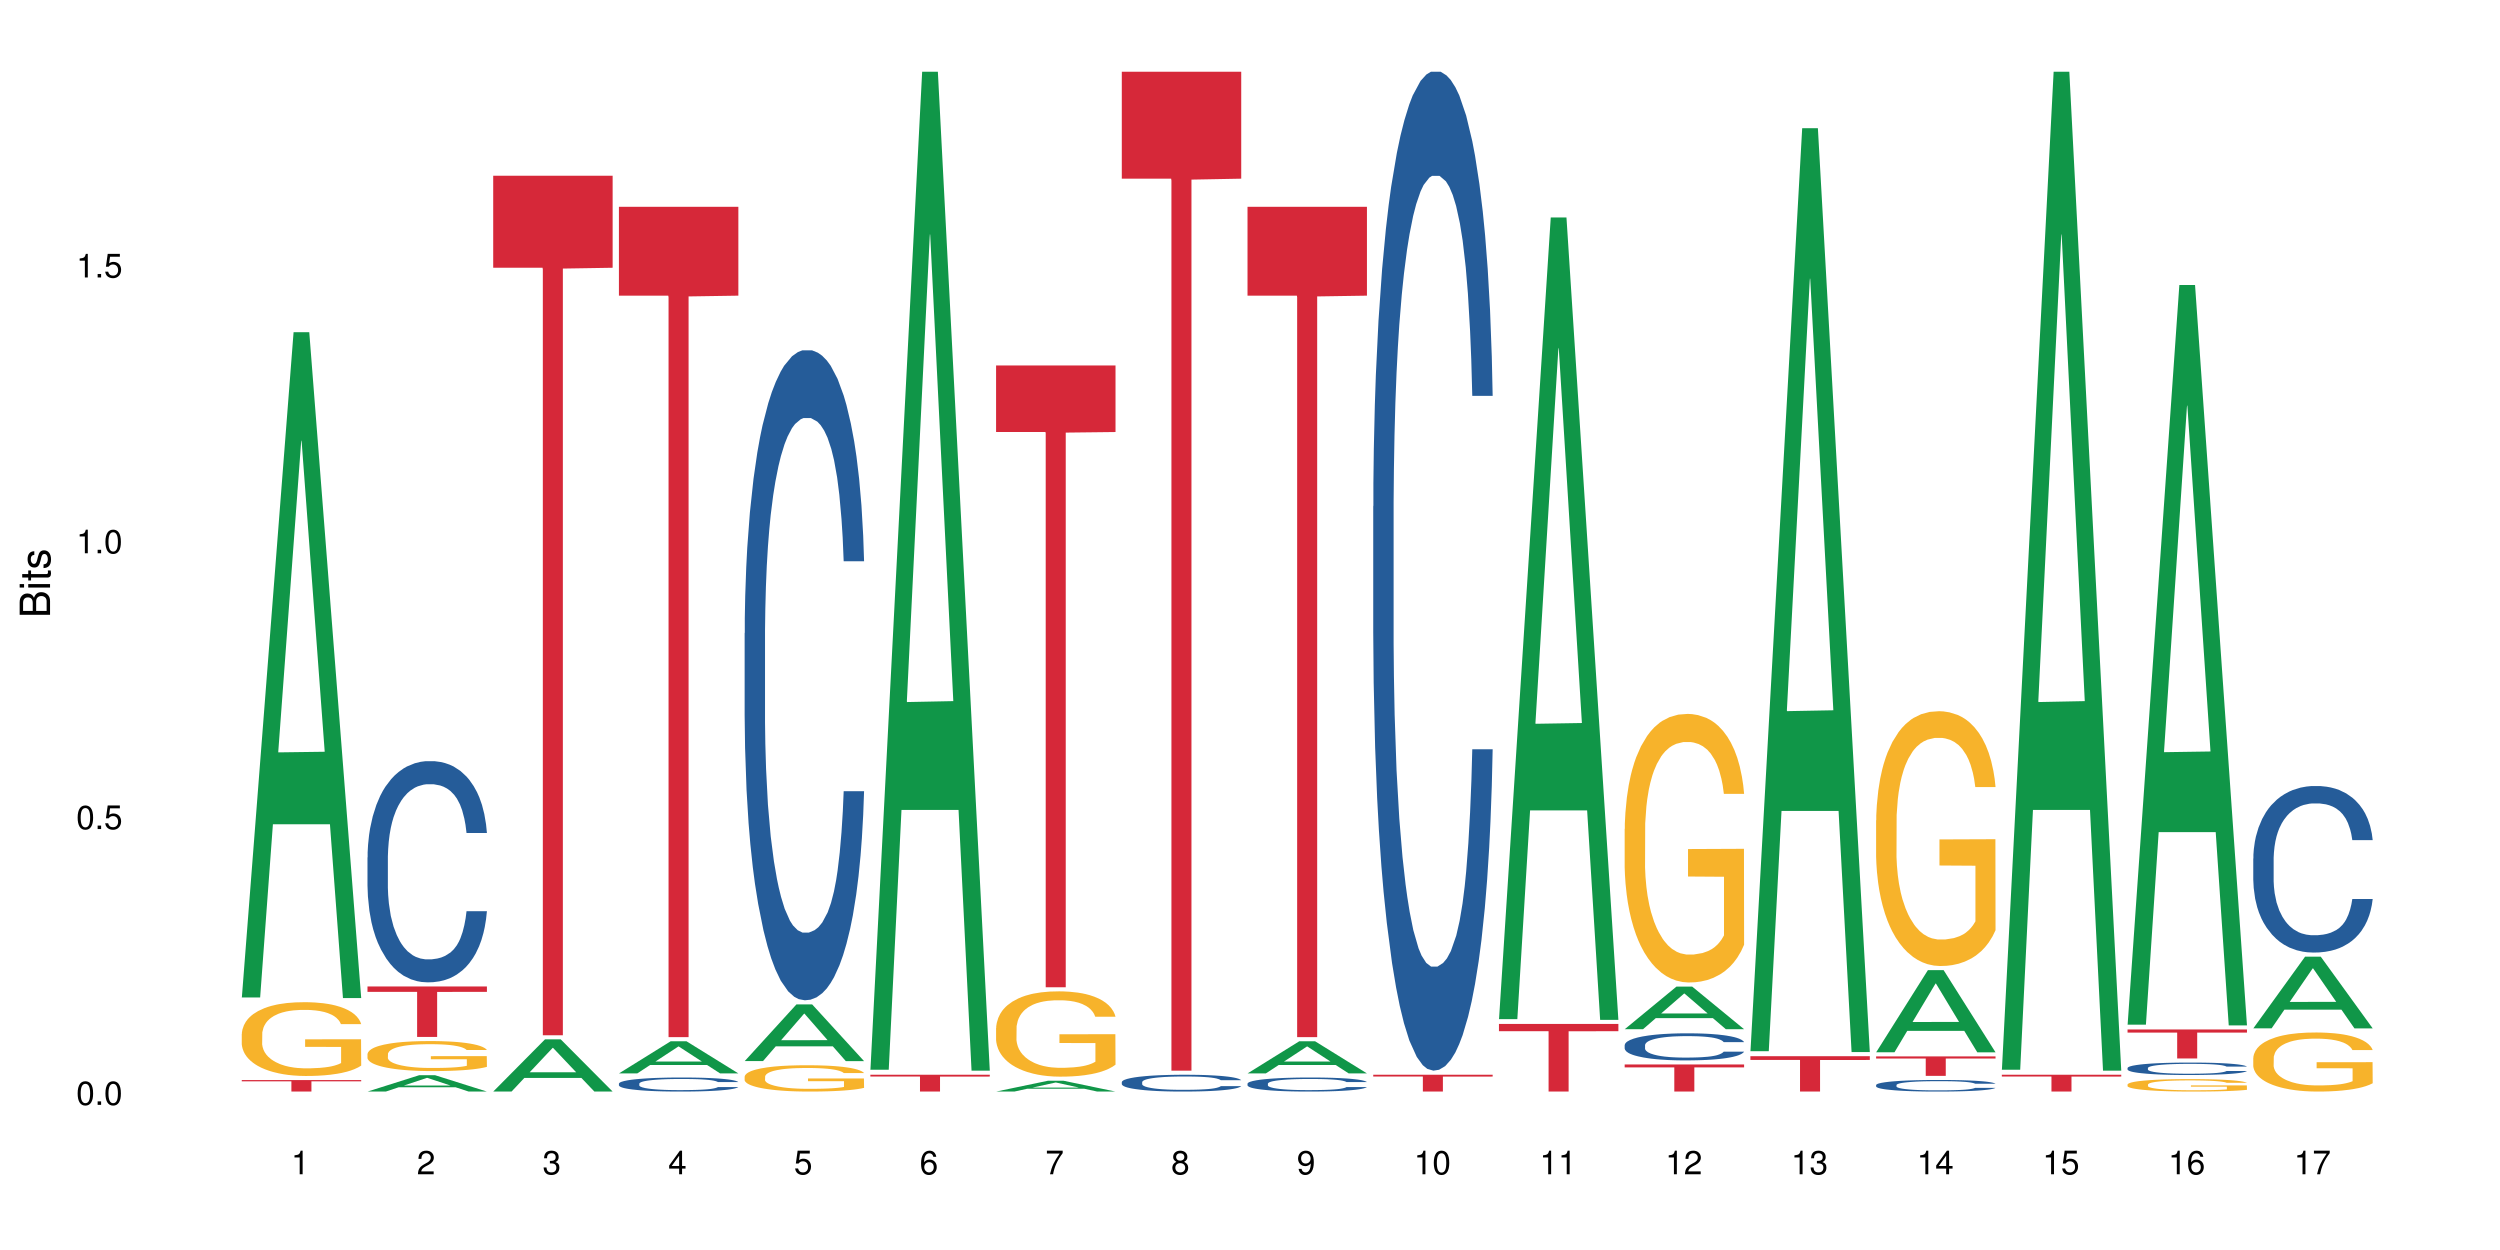 <?xml version="1.0" encoding="UTF-8"?>
<svg xmlns="http://www.w3.org/2000/svg" xmlns:xlink="http://www.w3.org/1999/xlink" width="720pt" height="360pt" viewBox="0 0 720 360" version="1.1">
<defs>
<g>
<symbol overflow="visible" id="glyph0-0">
<path style="stroke:none;" d=""/>
</symbol>
<symbol overflow="visible" id="glyph0-1">
<path style="stroke:none;" d="M 2.641 -6.797 C 2 -6.797 1.422 -6.531 1.078 -6.047 C 0.641 -5.453 0.406 -4.547 0.406 -3.297 C 0.406 -1 1.188 0.219 2.641 0.219 C 4.078 0.219 4.859 -1 4.859 -3.234 C 4.859 -4.562 4.656 -5.438 4.203 -6.047 C 3.844 -6.531 3.281 -6.797 2.641 -6.797 Z M 2.641 -6.047 C 3.547 -6.047 4 -5.125 4 -3.312 C 4 -1.375 3.562 -0.484 2.625 -0.484 C 1.734 -0.484 1.281 -1.422 1.281 -3.281 C 1.281 -5.141 1.734 -6.047 2.641 -6.047 Z M 2.641 -6.047 "/>
</symbol>
<symbol overflow="visible" id="glyph0-2">
<path style="stroke:none;" d="M 1.828 -1 L 0.828 -1 L 0.828 0 L 1.828 0 Z M 1.828 -1 "/>
</symbol>
<symbol overflow="visible" id="glyph0-3">
<path style="stroke:none;" d="M 4.562 -6.797 L 1.062 -6.797 L 0.547 -3.094 L 1.328 -3.094 C 1.719 -3.562 2.047 -3.734 2.578 -3.734 C 3.484 -3.734 4.062 -3.109 4.062 -2.094 C 4.062 -1.125 3.484 -0.531 2.578 -0.531 C 1.828 -0.531 1.375 -0.906 1.188 -1.672 L 0.328 -1.672 C 0.453 -1.109 0.547 -0.844 0.75 -0.594 C 1.125 -0.078 1.828 0.219 2.594 0.219 C 3.969 0.219 4.922 -0.781 4.922 -2.219 C 4.922 -3.562 4.031 -4.484 2.719 -4.484 C 2.25 -4.484 1.859 -4.359 1.469 -4.062 L 1.734 -5.969 L 4.562 -5.969 Z M 4.562 -6.797 "/>
</symbol>
<symbol overflow="visible" id="glyph0-4">
<path style="stroke:none;" d="M 2.484 -4.844 L 2.484 0 L 3.328 0 L 3.328 -6.797 L 2.766 -6.797 C 2.469 -5.75 2.281 -5.609 0.984 -5.453 L 0.984 -4.844 Z M 2.484 -4.844 "/>
</symbol>
<symbol overflow="visible" id="glyph0-5">
<path style="stroke:none;" d="M 4.859 -0.828 L 1.281 -0.828 C 1.359 -1.391 1.672 -1.75 2.5 -2.234 L 3.469 -2.75 C 4.406 -3.266 4.906 -3.969 4.906 -4.812 C 4.906 -5.375 4.672 -5.906 4.266 -6.266 C 3.859 -6.625 3.375 -6.797 2.719 -6.797 C 1.859 -6.797 1.219 -6.5 0.844 -5.922 C 0.609 -5.562 0.5 -5.125 0.484 -4.438 L 1.328 -4.438 C 1.359 -4.906 1.406 -5.188 1.531 -5.406 C 1.75 -5.812 2.188 -6.062 2.703 -6.062 C 3.469 -6.062 4.031 -5.516 4.031 -4.781 C 4.031 -4.25 3.719 -3.797 3.125 -3.438 L 2.234 -2.938 C 0.812 -2.141 0.406 -1.5 0.328 0 L 4.859 0 Z M 4.859 -0.828 "/>
</symbol>
<symbol overflow="visible" id="glyph0-6">
<path style="stroke:none;" d="M 2.125 -3.125 L 2.578 -3.125 C 3.516 -3.125 3.984 -2.703 3.984 -1.891 C 3.984 -1.031 3.469 -0.531 2.578 -0.531 C 1.656 -0.531 1.203 -0.984 1.156 -1.969 L 0.312 -1.969 C 0.344 -1.422 0.438 -1.078 0.609 -0.766 C 0.953 -0.109 1.625 0.219 2.547 0.219 C 3.953 0.219 4.859 -0.609 4.859 -1.906 C 4.859 -2.766 4.516 -3.25 3.703 -3.516 C 4.344 -3.766 4.656 -4.25 4.656 -4.938 C 4.656 -6.109 3.875 -6.797 2.578 -6.797 C 1.203 -6.797 0.484 -6.047 0.453 -4.609 L 1.297 -4.609 C 1.312 -5.016 1.344 -5.25 1.453 -5.453 C 1.641 -5.828 2.062 -6.062 2.594 -6.062 C 3.344 -6.062 3.797 -5.625 3.797 -4.906 C 3.797 -4.422 3.609 -4.141 3.25 -3.984 C 3.016 -3.891 2.719 -3.844 2.125 -3.844 Z M 2.125 -3.125 "/>
</symbol>
<symbol overflow="visible" id="glyph0-7">
<path style="stroke:none;" d="M 3.141 -1.625 L 3.141 0 L 3.984 0 L 3.984 -1.625 L 4.984 -1.625 L 4.984 -2.391 L 3.984 -2.391 L 3.984 -6.797 L 3.359 -6.797 L 0.266 -2.516 L 0.266 -1.625 Z M 3.141 -2.391 L 1 -2.391 L 3.141 -5.359 Z M 3.141 -2.391 "/>
</symbol>
<symbol overflow="visible" id="glyph0-8">
<path style="stroke:none;" d="M 4.781 -5.031 C 4.609 -6.141 3.891 -6.797 2.844 -6.797 C 2.094 -6.797 1.422 -6.438 1.031 -5.828 C 0.609 -5.172 0.406 -4.344 0.406 -3.094 C 0.406 -1.953 0.578 -1.234 0.984 -0.625 C 1.359 -0.078 1.953 0.219 2.703 0.219 C 3.984 0.219 4.922 -0.734 4.922 -2.078 C 4.922 -3.344 4.062 -4.234 2.844 -4.234 C 2.172 -4.234 1.641 -3.969 1.281 -3.469 C 1.281 -5.125 1.828 -6.047 2.797 -6.047 C 3.391 -6.047 3.797 -5.672 3.938 -5.031 Z M 2.734 -3.484 C 3.547 -3.484 4.062 -2.922 4.062 -2 C 4.062 -1.156 3.484 -0.531 2.703 -0.531 C 1.922 -0.531 1.328 -1.188 1.328 -2.047 C 1.328 -2.891 1.906 -3.484 2.734 -3.484 Z M 2.734 -3.484 "/>
</symbol>
<symbol overflow="visible" id="glyph0-9">
<path style="stroke:none;" d="M 4.984 -6.797 L 0.438 -6.797 L 0.438 -5.969 L 4.109 -5.969 C 2.5 -3.656 1.828 -2.234 1.328 0 L 2.219 0 C 2.594 -2.172 3.453 -4.047 4.984 -6.094 Z M 4.984 -6.797 "/>
</symbol>
<symbol overflow="visible" id="glyph0-10">
<path style="stroke:none;" d="M 3.75 -3.578 C 4.453 -4 4.688 -4.344 4.688 -4.984 C 4.688 -6.047 3.844 -6.797 2.641 -6.797 C 1.438 -6.797 0.594 -6.047 0.594 -4.984 C 0.594 -4.359 0.828 -4.016 1.516 -3.578 C 0.734 -3.203 0.359 -2.641 0.359 -1.891 C 0.359 -0.641 1.297 0.219 2.641 0.219 C 3.984 0.219 4.922 -0.641 4.922 -1.875 C 4.922 -2.641 4.531 -3.203 3.75 -3.578 Z M 2.641 -6.047 C 3.359 -6.047 3.812 -5.625 3.812 -4.969 C 3.812 -4.344 3.344 -3.922 2.641 -3.922 C 1.922 -3.922 1.453 -4.344 1.453 -4.984 C 1.453 -5.625 1.922 -6.047 2.641 -6.047 Z M 2.641 -3.203 C 3.484 -3.203 4.062 -2.672 4.062 -1.875 C 4.062 -1.062 3.484 -0.531 2.625 -0.531 C 1.797 -0.531 1.219 -1.078 1.219 -1.875 C 1.219 -2.672 1.797 -3.203 2.641 -3.203 Z M 2.641 -3.203 "/>
</symbol>
<symbol overflow="visible" id="glyph0-11">
<path style="stroke:none;" d="M 0.516 -1.547 C 0.672 -0.438 1.406 0.219 2.438 0.219 C 3.188 0.219 3.859 -0.141 4.266 -0.75 C 4.688 -1.406 4.891 -2.25 4.891 -3.484 C 4.891 -4.625 4.703 -5.359 4.312 -5.953 C 3.938 -6.5 3.344 -6.797 2.594 -6.797 C 1.297 -6.797 0.359 -5.844 0.359 -4.516 C 0.359 -3.25 1.234 -2.344 2.453 -2.344 C 3.094 -2.344 3.562 -2.578 4.016 -3.109 C 4 -1.453 3.469 -0.531 2.5 -0.531 C 1.906 -0.531 1.484 -0.906 1.359 -1.547 Z M 2.578 -6.062 C 3.375 -6.062 3.969 -5.406 3.969 -4.531 C 3.969 -3.688 3.375 -3.094 2.547 -3.094 C 1.734 -3.094 1.234 -3.672 1.234 -4.578 C 1.234 -5.438 1.797 -6.062 2.578 -6.062 Z M 2.578 -6.062 "/>
</symbol>
<symbol overflow="visible" id="glyph1-0">
<path style="stroke:none;" d=""/>
</symbol>
<symbol overflow="visible" id="glyph1-1">
<path style="stroke:none;" d="M 0 -0.953 L 0 -4.891 C 0 -5.719 -0.234 -6.344 -0.734 -6.797 C -1.188 -7.234 -1.812 -7.469 -2.5 -7.469 C -3.547 -7.469 -4.188 -7 -4.625 -5.875 C -4.984 -6.672 -5.641 -7.094 -6.531 -7.094 C -7.156 -7.094 -7.734 -6.859 -8.141 -6.391 C -8.562 -5.938 -8.75 -5.344 -8.75 -4.5 L -8.75 -0.953 Z M -4.984 -2.062 L -7.766 -2.062 L -7.766 -4.219 C -7.766 -4.844 -7.688 -5.203 -7.453 -5.5 C -7.219 -5.812 -6.859 -5.969 -6.375 -5.969 C -5.906 -5.969 -5.531 -5.812 -5.297 -5.5 C -5.062 -5.203 -4.984 -4.844 -4.984 -4.219 Z M -0.984 -2.062 L -4 -2.062 L -4 -4.781 C -4 -5.328 -3.859 -5.688 -3.578 -5.953 C -3.297 -6.219 -2.922 -6.359 -2.484 -6.359 C -2.062 -6.359 -1.688 -6.219 -1.406 -5.953 C -1.109 -5.688 -0.984 -5.328 -0.984 -4.781 Z M -0.984 -2.062 "/>
</symbol>
<symbol overflow="visible" id="glyph1-2">
<path style="stroke:none;" d="M -6.281 -1.797 L -6.281 -0.797 L 0 -0.797 L 0 -1.797 Z M -8.75 -1.797 L -8.75 -0.797 L -7.484 -0.797 L -7.484 -1.797 Z M -8.75 -1.797 "/>
</symbol>
<symbol overflow="visible" id="glyph1-3">
<path style="stroke:none;" d="M -6.281 -3.047 L -6.281 -2.016 L -8.016 -2.016 L -8.016 -1.016 L -6.281 -1.016 L -6.281 -0.172 L -5.469 -0.172 L -5.469 -1.016 L -0.719 -1.016 C -0.078 -1.016 0.281 -1.453 0.281 -2.234 C 0.281 -2.469 0.25 -2.719 0.188 -3.047 L -0.641 -3.047 C -0.609 -2.922 -0.594 -2.766 -0.594 -2.562 C -0.594 -2.141 -0.719 -2.016 -1.156 -2.016 L -5.469 -2.016 L -5.469 -3.047 Z M -6.281 -3.047 "/>
</symbol>
<symbol overflow="visible" id="glyph1-4">
<path style="stroke:none;" d="M -4.531 -5.25 C -5.766 -5.25 -6.469 -4.422 -6.469 -2.969 C -6.469 -1.516 -5.719 -0.562 -4.547 -0.562 C -3.562 -0.562 -3.094 -1.062 -2.734 -2.562 L -2.516 -3.484 C -2.344 -4.188 -2.094 -4.469 -1.625 -4.469 C -1.047 -4.469 -0.641 -3.875 -0.641 -3 C -0.641 -2.453 -0.797 -2 -1.062 -1.75 C -1.25 -1.594 -1.422 -1.531 -1.875 -1.469 L -1.875 -0.406 C -0.422 -0.453 0.281 -1.266 0.281 -2.922 C 0.281 -4.5 -0.5 -5.516 -1.719 -5.516 C -2.656 -5.516 -3.172 -4.984 -3.469 -3.734 L -3.703 -2.766 C -3.891 -1.953 -4.156 -1.609 -4.594 -1.609 C -5.172 -1.609 -5.547 -2.125 -5.547 -2.938 C -5.547 -3.75 -5.203 -4.172 -4.531 -4.203 Z M -4.531 -5.25 "/>
</symbol>
</g>
</defs>
<g id="surface33872">
<rect x="0" y="0" width="720" height="360" style="fill:rgb(100%,100%,100%);fill-opacity:1;stroke:none;"/>
<path style=" stroke:none;fill-rule:nonzero;fill:rgb(6.275%,58.824%,28.235%);fill-opacity:1;" d="M 69.629 287.27 L 69.668 287.086 L 84.551 95.68 L 89.07 95.68 L 104.027 287.449 L 98.77 287.449 L 95.023 237.391 L 78.598 237.391 L 74.922 287.27 L 69.629 287.27 L 80.176 216.684 L 93.516 216.504 L 86.863 127.012 L 86.789 126.832 L 86.719 127.371 L 80.141 216.504 L 80.176 216.684 Z M 69.629 287.27 "/>
<path style=" stroke:none;fill-rule:nonzero;fill:rgb(96.863%,70.196%,16.863%);fill-opacity:1;" d="M 69.629 297.73 L 69.672 297.711 L 69.672 297.324 L 69.84 296.449 L 70.258 295.246 L 70.805 294.258 L 71.391 293.48 L 71.77 293.074 L 72.398 292.492 L 72.941 292.062 L 74.328 291.191 L 76.09 290.375 L 77.055 290.023 L 78.145 289.695 L 79.695 289.328 L 80.41 289.191 L 82.59 288.879 L 85.066 288.688 L 87.793 288.629 L 89.051 288.648 L 90.77 288.723 L 93.121 288.938 L 94.461 289.133 L 95.512 289.328 L 96.602 289.578 L 97.945 289.969 L 99.203 290.434 L 100.207 290.898 L 101.215 291.48 L 102.055 292.102 L 102.766 292.781 L 103.398 293.598 L 103.773 294.277 L 104.027 294.957 L 98.195 294.957 L 97.859 294.277 L 97.48 293.754 L 96.852 293.113 L 96.223 292.645 L 95.594 292.277 L 94.422 291.773 L 93.414 291.461 L 92.156 291.191 L 90.938 291.016 L 89.555 290.898 L 88.715 290.859 L 86.492 290.859 L 84.48 290.996 L 83.305 291.152 L 82.465 291.305 L 81.289 291.598 L 80.578 291.832 L 80.156 291.984 L 78.898 292.586 L 78.062 293.133 L 77.598 293.5 L 77.012 294.082 L 76.594 294.605 L 76.133 295.383 L 75.879 295.965 L 75.543 297.285 L 75.5 300.781 L 75.629 301.516 L 75.879 302.312 L 76.215 303.012 L 76.719 303.75 L 77.223 304.312 L 78.102 305.07 L 78.859 305.574 L 79.445 305.902 L 80.578 306.43 L 81.039 306.602 L 82.129 306.953 L 83.262 307.223 L 84.645 307.457 L 85.695 307.574 L 87.371 307.672 L 89.512 307.672 L 92.027 307.555 L 93.625 307.398 L 94.715 307.242 L 95.426 307.109 L 96.309 306.895 L 96.938 306.699 L 97.523 306.488 L 98.238 306.156 L 98.238 301.516 L 87.875 301.496 L 87.875 299.324 L 103.984 299.305 L 104.027 306.895 L 103.145 307.418 L 102.055 307.922 L 101.004 308.312 L 99.914 308.641 L 98.363 309.012 L 97.105 309.242 L 95.176 309.516 L 93.414 309.688 L 91.566 309.805 L 89.934 309.863 L 88.004 309.883 L 86.281 309.844 L 84.438 309.727 L 82.969 309.574 L 81.625 309.379 L 80.285 309.125 L 78.605 308.719 L 77.516 308.391 L 76.383 307.98 L 75.25 307.496 L 74.242 306.973 L 73.574 306.562 L 72.902 306.098 L 72.188 305.516 L 71.516 304.855 L 71.012 304.254 L 70.551 303.574 L 70.215 302.934 L 69.883 302.059 L 69.715 301.363 L 69.629 300.762 Z M 69.629 297.73 "/>
<path style=" stroke:none;fill-rule:nonzero;fill:rgb(83.922%,15.686%,22.353%);fill-opacity:1;" d="M 69.629 311.062 L 104.027 311.062 L 104.027 311.418 L 89.691 311.422 L 89.691 314.371 L 83.922 314.371 L 83.922 311.422 L 83.84 311.418 L 69.629 311.418 Z M 69.629 311.062 "/>
<path style=" stroke:none;fill-rule:nonzero;fill:rgb(6.275%,58.824%,28.235%);fill-opacity:1;" d="M 105.836 314.367 L 105.871 314.363 L 120.758 309.652 L 125.277 309.652 L 140.234 314.371 L 134.977 314.371 L 131.23 313.141 L 114.805 313.141 L 111.129 314.367 L 105.836 314.367 L 116.383 312.629 L 129.723 312.625 L 123.07 310.426 L 122.996 310.418 L 122.926 310.434 L 116.348 312.625 L 116.383 312.629 Z M 105.836 314.367 "/>
<path style=" stroke:none;fill-rule:nonzero;fill:rgb(14.51%,36.078%,60%);fill-opacity:1;" d="M 105.836 246.945 L 105.879 246.887 L 105.879 245.488 L 106.004 243.277 L 106.297 240.48 L 106.59 238.562 L 107.348 235.125 L 108.395 231.809 L 109.484 229.246 L 110.281 227.734 L 110.996 226.57 L 112.633 224.414 L 113.68 223.309 L 114.812 222.32 L 116.195 221.328 L 117.203 220.746 L 119.469 219.816 L 121.148 219.406 L 122.449 219.234 L 125.258 219.234 L 126.938 219.465 L 128.152 219.758 L 129.496 220.223 L 130.629 220.746 L 132.598 222.027 L 134.359 223.656 L 135.156 224.59 L 136.414 226.395 L 137.379 228.141 L 138.051 229.652 L 138.809 231.809 L 139.477 234.426 L 139.98 237.395 L 140.234 239.898 L 134.359 239.898 L 134.066 237.57 L 133.73 235.766 L 133.102 233.379 L 132.473 231.691 L 131.59 230.004 L 130.793 228.898 L 129.703 227.789 L 128.738 227.094 L 127.734 226.57 L 126.77 226.219 L 124.922 225.871 L 122.781 225.871 L 121.984 225.984 L 120.352 226.453 L 119.469 226.859 L 118.211 227.676 L 117.328 228.43 L 116.281 229.594 L 115.566 230.586 L 114.688 232.098 L 114.059 233.438 L 113.344 235.359 L 112.926 236.812 L 112.547 238.445 L 112.211 240.367 L 111.961 242.402 L 111.793 244.559 L 111.707 246.652 L 111.707 255.676 L 111.793 257.773 L 112.004 260.215 L 112.547 263.77 L 113.344 266.852 L 114.27 269.297 L 115.148 271.043 L 115.652 271.859 L 116.324 272.789 L 117.371 273.957 L 118.883 275.121 L 119.762 275.586 L 121.105 276.051 L 122.488 276.285 L 124.336 276.285 L 125.973 276.051 L 127.062 275.762 L 128.195 275.293 L 129.746 274.305 L 130.711 273.371 L 131.551 272.266 L 132.18 271.16 L 132.598 270.23 L 133.227 268.426 L 133.73 266.445 L 134.109 264.406 L 134.359 262.43 L 140.234 262.43 L 139.98 264.758 L 139.605 267.027 L 139.227 268.715 L 138.641 270.754 L 137.969 272.559 L 137.004 274.594 L 136.207 275.934 L 135.156 277.391 L 134.191 278.496 L 133.145 279.484 L 131.59 280.648 L 130.586 281.23 L 129.496 281.758 L 128.195 282.223 L 126.559 282.629 L 124.797 282.863 L 123.16 282.922 L 121.398 282.805 L 120.098 282.57 L 118.379 282.047 L 116.238 281 L 114.688 279.895 L 113.469 278.785 L 112.422 277.621 L 111.246 276.051 L 109.738 273.488 L 108.816 271.512 L 108.184 269.879 L 107.473 267.609 L 106.969 265.574 L 106.383 262.312 L 105.961 258.18 L 105.836 254.977 Z M 105.836 246.945 "/>
<path style=" stroke:none;fill-rule:nonzero;fill:rgb(96.863%,70.196%,16.863%);fill-opacity:1;" d="M 105.836 303.531 L 105.879 303.52 L 105.879 303.363 L 106.047 303.008 L 106.465 302.52 L 107.012 302.117 L 107.598 301.801 L 107.977 301.633 L 108.605 301.398 L 109.148 301.223 L 110.535 300.867 L 112.297 300.535 L 113.262 300.395 L 114.352 300.258 L 115.902 300.109 L 116.617 300.055 L 118.797 299.926 L 121.273 299.848 L 124 299.824 L 125.258 299.832 L 126.977 299.863 L 129.328 299.953 L 130.668 300.031 L 131.719 300.109 L 132.809 300.211 L 134.152 300.371 L 135.41 300.559 L 136.414 300.75 L 137.422 300.984 L 138.262 301.238 L 138.973 301.516 L 139.605 301.848 L 139.98 302.125 L 140.234 302.398 L 134.402 302.398 L 134.066 302.125 L 133.688 301.91 L 133.059 301.648 L 132.43 301.461 L 131.801 301.309 L 130.629 301.105 L 129.621 300.977 L 128.363 300.867 L 127.145 300.797 L 125.762 300.75 L 124.922 300.734 L 122.699 300.734 L 120.688 300.789 L 119.512 300.852 L 118.672 300.914 L 117.496 301.035 L 116.785 301.129 L 116.363 301.191 L 115.105 301.438 L 114.27 301.656 L 113.805 301.809 L 113.219 302.043 L 112.801 302.258 L 112.34 302.574 L 112.086 302.812 L 111.75 303.348 L 111.707 304.77 L 111.836 305.07 L 112.086 305.395 L 112.422 305.676 L 112.926 305.977 L 113.43 306.207 L 114.309 306.516 L 115.066 306.719 L 115.652 306.855 L 116.785 307.066 L 117.246 307.141 L 118.336 307.281 L 119.469 307.391 L 120.852 307.488 L 121.902 307.535 L 123.578 307.574 L 125.719 307.574 L 128.234 307.527 L 129.828 307.461 L 130.922 307.398 L 131.633 307.344 L 132.516 307.258 L 133.145 307.18 L 133.73 307.09 L 134.445 306.957 L 134.445 305.07 L 124.082 305.062 L 124.082 304.176 L 140.191 304.168 L 140.234 307.258 L 139.352 307.469 L 138.262 307.676 L 137.211 307.832 L 136.121 307.969 L 134.57 308.117 L 133.312 308.215 L 131.383 308.324 L 129.621 308.395 L 127.773 308.441 L 126.137 308.465 L 124.211 308.473 L 122.488 308.457 L 120.645 308.41 L 119.176 308.348 L 117.832 308.27 L 116.492 308.164 L 114.812 308 L 113.723 307.867 L 112.59 307.699 L 111.457 307.504 L 110.449 307.289 L 109.781 307.125 L 109.109 306.934 L 108.395 306.695 L 107.723 306.43 L 107.219 306.184 L 106.758 305.906 L 106.422 305.645 L 106.09 305.289 L 105.922 305.008 L 105.836 304.762 Z M 105.836 303.531 "/>
<path style=" stroke:none;fill-rule:nonzero;fill:rgb(83.922%,15.686%,22.353%);fill-opacity:1;" d="M 105.836 284.102 L 140.234 284.102 L 140.234 285.656 L 125.898 285.672 L 125.898 298.645 L 120.129 298.645 L 120.129 285.684 L 120.047 285.656 L 105.836 285.656 Z M 105.836 284.102 "/>
<path style=" stroke:none;fill-rule:nonzero;fill:rgb(6.275%,58.824%,28.235%);fill-opacity:1;" d="M 142.043 314.355 L 142.078 314.344 L 156.965 299.328 L 161.484 299.328 L 176.441 314.371 L 171.184 314.371 L 167.438 310.445 L 151.012 310.445 L 147.336 314.355 L 142.043 314.355 L 152.59 308.82 L 165.93 308.805 L 159.277 301.789 L 159.203 301.773 L 159.133 301.816 L 152.555 308.805 L 152.59 308.82 Z M 142.043 314.355 "/>
<path style=" stroke:none;fill-rule:nonzero;fill:rgb(83.922%,15.686%,22.353%);fill-opacity:1;" d="M 142.043 50.617 L 176.441 50.617 L 176.441 77.113 L 162.105 77.348 L 162.105 298.148 L 156.336 298.148 L 156.336 77.578 L 156.254 77.113 L 142.043 77.113 Z M 142.043 50.617 "/>
<path style=" stroke:none;fill-rule:nonzero;fill:rgb(6.275%,58.824%,28.235%);fill-opacity:1;" d="M 178.25 309.137 L 178.285 309.129 L 193.172 299.875 L 197.691 299.875 L 212.648 309.145 L 207.391 309.145 L 203.645 306.727 L 187.219 306.727 L 183.543 309.137 L 178.25 309.137 L 188.797 305.727 L 202.137 305.719 L 195.484 301.391 L 195.41 301.383 L 195.34 301.41 L 188.762 305.719 L 188.797 305.727 Z M 178.25 309.137 "/>
<path style=" stroke:none;fill-rule:nonzero;fill:rgb(14.51%,36.078%,60%);fill-opacity:1;" d="M 178.25 312.086 L 178.293 312.082 L 178.293 311.992 L 178.418 311.852 L 178.711 311.676 L 179.004 311.555 L 179.762 311.336 L 180.809 311.125 L 181.898 310.961 L 182.695 310.867 L 183.41 310.793 L 185.047 310.656 L 186.094 310.586 L 187.227 310.523 L 188.609 310.457 L 189.617 310.422 L 191.883 310.363 L 193.562 310.336 L 194.859 310.324 L 197.672 310.324 L 199.348 310.34 L 200.566 310.359 L 201.91 310.387 L 203.039 310.422 L 205.012 310.504 L 206.773 310.605 L 207.57 310.664 L 208.828 310.781 L 209.793 310.891 L 210.465 310.988 L 211.219 311.125 L 211.891 311.289 L 212.395 311.48 L 212.648 311.637 L 206.773 311.637 L 206.48 311.492 L 206.145 311.375 L 205.516 311.223 L 204.887 311.117 L 204.004 311.008 L 203.207 310.941 L 202.117 310.871 L 201.152 310.824 L 200.148 310.793 L 199.184 310.77 L 197.336 310.746 L 195.195 310.746 L 194.398 310.754 L 192.766 310.785 L 191.883 310.809 L 190.625 310.863 L 189.742 310.91 L 188.695 310.984 L 187.98 311.047 L 187.102 311.145 L 186.473 311.227 L 185.758 311.352 L 185.34 311.441 L 184.961 311.547 L 184.625 311.668 L 184.375 311.797 L 184.207 311.934 L 184.121 312.066 L 184.121 312.641 L 184.207 312.773 L 184.418 312.93 L 184.961 313.152 L 185.758 313.352 L 186.68 313.504 L 187.562 313.617 L 188.066 313.668 L 188.738 313.727 L 189.785 313.801 L 191.297 313.875 L 192.176 313.906 L 193.52 313.934 L 194.902 313.949 L 196.75 313.949 L 198.387 313.934 L 199.477 313.914 L 200.609 313.887 L 202.16 313.824 L 203.125 313.766 L 203.965 313.695 L 204.594 313.625 L 205.012 313.566 L 205.641 313.449 L 206.145 313.324 L 206.523 313.195 L 206.773 313.07 L 212.648 313.07 L 212.395 313.219 L 212.016 313.359 L 211.641 313.469 L 211.055 313.598 L 210.383 313.711 L 209.418 313.844 L 208.621 313.926 L 207.57 314.02 L 206.605 314.09 L 205.559 314.152 L 204.004 314.227 L 203 314.262 L 201.91 314.297 L 200.609 314.328 L 198.973 314.352 L 197.211 314.367 L 195.574 314.371 L 193.812 314.363 L 192.512 314.348 L 190.793 314.316 L 188.652 314.25 L 187.102 314.18 L 185.883 314.109 L 184.836 314.035 L 183.66 313.934 L 182.152 313.773 L 181.227 313.645 L 180.598 313.543 L 179.887 313.398 L 179.383 313.27 L 178.797 313.062 L 178.375 312.801 L 178.25 312.598 Z M 178.25 312.086 "/>
<path style=" stroke:none;fill-rule:nonzero;fill:rgb(83.922%,15.686%,22.353%);fill-opacity:1;" d="M 178.25 59.551 L 212.648 59.551 L 212.648 85.148 L 198.312 85.371 L 198.312 298.695 L 192.543 298.695 L 192.543 85.598 L 192.461 85.148 L 178.25 85.148 Z M 178.25 59.551 "/>
<path style=" stroke:none;fill-rule:nonzero;fill:rgb(6.275%,58.824%,28.235%);fill-opacity:1;" d="M 214.457 305.594 L 214.492 305.578 L 229.379 289.266 L 233.898 289.266 L 248.855 305.609 L 243.598 305.609 L 239.852 301.344 L 223.422 301.344 L 219.75 305.594 L 214.457 305.594 L 225.004 299.578 L 238.344 299.562 L 231.691 291.938 L 231.617 291.922 L 231.547 291.969 L 224.969 299.562 L 225.004 299.578 Z M 214.457 305.594 "/>
<path style=" stroke:none;fill-rule:nonzero;fill:rgb(14.51%,36.078%,60%);fill-opacity:1;" d="M 214.457 182.344 L 214.5 182.172 L 214.5 178.066 L 214.625 171.566 L 214.918 163.352 L 215.211 157.707 L 215.969 147.609 L 217.016 137.859 L 218.105 130.328 L 218.902 125.879 L 219.617 122.457 L 221.254 116.129 L 222.301 112.875 L 223.434 109.969 L 224.816 107.059 L 225.824 105.348 L 228.09 102.609 L 229.77 101.414 L 231.066 100.898 L 233.879 100.898 L 235.555 101.582 L 236.773 102.441 L 238.117 103.809 L 239.246 105.348 L 241.219 109.113 L 242.98 113.902 L 243.777 116.641 L 245.035 121.945 L 246 127.078 L 246.672 131.527 L 247.426 137.859 L 248.098 145.559 L 248.602 154.285 L 248.855 161.641 L 242.98 161.641 L 242.688 154.797 L 242.352 149.492 L 241.723 142.477 L 241.094 137.516 L 240.211 132.555 L 239.414 129.301 L 238.324 126.051 L 237.359 124 L 236.352 122.457 L 235.391 121.434 L 233.543 120.406 L 231.402 120.406 L 230.605 120.746 L 228.973 122.117 L 228.09 123.312 L 226.832 125.711 L 225.949 127.934 L 224.902 131.355 L 224.188 134.266 L 223.309 138.715 L 222.68 142.648 L 221.965 148.297 L 221.547 152.574 L 221.168 157.363 L 220.832 163.012 L 220.582 169 L 220.414 175.328 L 220.328 181.488 L 220.328 208.012 L 220.414 214.172 L 220.625 221.355 L 221.168 231.793 L 221.965 240.863 L 222.887 248.047 L 223.77 253.184 L 224.273 255.578 L 224.945 258.316 L 225.992 261.738 L 227.504 265.16 L 228.383 266.527 L 229.727 267.898 L 231.109 268.582 L 232.957 268.582 L 234.59 267.898 L 235.684 267.043 L 236.816 265.672 L 238.367 262.762 L 239.332 260.027 L 240.172 256.773 L 240.801 253.523 L 241.219 250.785 L 241.848 245.48 L 242.352 239.664 L 242.73 233.676 L 242.98 227.859 L 248.855 227.859 L 248.602 234.703 L 248.223 241.375 L 247.848 246.336 L 247.258 252.328 L 246.59 257.629 L 245.625 263.617 L 244.828 267.555 L 243.777 271.832 L 242.812 275.082 L 241.766 277.992 L 240.211 281.414 L 239.207 283.125 L 238.117 284.664 L 236.816 286.035 L 235.18 287.23 L 233.418 287.914 L 231.781 288.086 L 230.02 287.746 L 228.719 287.059 L 227 285.52 L 224.859 282.441 L 223.309 279.191 L 222.09 275.938 L 221.043 272.516 L 219.867 267.898 L 218.359 260.367 L 217.434 254.551 L 216.805 249.758 L 216.094 243.086 L 215.59 237.098 L 215.004 227.516 L 214.582 215.367 L 214.457 205.957 Z M 214.457 182.344 "/>
<path style=" stroke:none;fill-rule:nonzero;fill:rgb(96.863%,70.196%,16.863%);fill-opacity:1;" d="M 214.457 310.035 L 214.5 310.031 L 214.5 309.891 L 214.668 309.578 L 215.086 309.148 L 215.633 308.797 L 216.219 308.52 L 216.598 308.375 L 217.227 308.168 L 217.77 308.016 L 219.156 307.703 L 220.918 307.41 L 221.883 307.289 L 222.973 307.168 L 224.523 307.039 L 225.238 306.988 L 227.418 306.879 L 229.895 306.809 L 232.621 306.789 L 233.879 306.797 L 235.598 306.824 L 237.949 306.898 L 239.289 306.969 L 240.34 307.039 L 241.43 307.129 L 242.77 307.266 L 244.031 307.434 L 245.035 307.598 L 246.043 307.809 L 246.883 308.027 L 247.594 308.27 L 248.223 308.562 L 248.602 308.805 L 248.855 309.047 L 243.023 309.047 L 242.688 308.805 L 242.309 308.617 L 241.68 308.387 L 241.051 308.223 L 240.422 308.09 L 239.246 307.91 L 238.242 307.801 L 236.984 307.703 L 235.766 307.641 L 234.383 307.598 L 233.543 307.586 L 231.32 307.586 L 229.305 307.633 L 228.133 307.688 L 227.293 307.746 L 226.117 307.848 L 225.406 307.93 L 224.984 307.988 L 223.727 308.203 L 222.887 308.395 L 222.426 308.527 L 221.84 308.734 L 221.422 308.922 L 220.957 309.199 L 220.707 309.406 L 220.371 309.879 L 220.328 311.125 L 220.457 311.387 L 220.707 311.672 L 221.043 311.918 L 221.547 312.184 L 222.051 312.383 L 222.93 312.652 L 223.684 312.832 L 224.273 312.953 L 225.406 313.137 L 225.867 313.199 L 226.957 313.324 L 228.09 313.422 L 229.473 313.504 L 230.523 313.547 L 232.199 313.582 L 234.34 313.582 L 236.855 313.539 L 238.449 313.484 L 239.543 313.43 L 240.254 313.379 L 241.137 313.305 L 241.766 313.234 L 242.352 313.16 L 243.066 313.043 L 243.066 311.387 L 232.703 311.379 L 232.703 310.605 L 248.812 310.598 L 248.855 313.305 L 247.973 313.492 L 246.883 313.672 L 245.832 313.809 L 244.742 313.926 L 243.191 314.059 L 241.934 314.141 L 240.004 314.238 L 238.242 314.301 L 236.395 314.344 L 234.758 314.363 L 232.828 314.371 L 231.109 314.355 L 229.266 314.316 L 227.797 314.262 L 226.453 314.191 L 225.113 314.102 L 223.434 313.957 L 222.344 313.836 L 221.211 313.691 L 220.078 313.52 L 219.07 313.332 L 218.398 313.188 L 217.73 313.02 L 217.016 312.812 L 216.344 312.578 L 215.84 312.363 L 215.379 312.121 L 215.043 311.891 L 214.707 311.582 L 214.539 311.332 L 214.457 311.117 Z M 214.457 310.035 "/>
<path style=" stroke:none;fill-rule:nonzero;fill:rgb(6.275%,58.824%,28.235%);fill-opacity:1;" d="M 250.664 308.082 L 250.699 307.812 L 265.582 20.664 L 270.105 20.664 L 285.062 308.352 L 279.805 308.352 L 276.059 233.258 L 259.629 233.258 L 255.957 308.082 L 250.664 308.082 L 261.211 202.191 L 274.551 201.922 L 267.898 67.664 L 267.824 67.395 L 267.754 68.207 L 261.176 201.922 L 261.211 202.191 Z M 250.664 308.082 "/>
<path style=" stroke:none;fill-rule:nonzero;fill:rgb(83.922%,15.686%,22.353%);fill-opacity:1;" d="M 250.664 309.531 L 285.062 309.531 L 285.062 310.051 L 270.727 310.055 L 270.727 314.371 L 264.957 314.371 L 264.957 310.059 L 264.875 310.051 L 250.664 310.051 Z M 250.664 309.531 "/>
<path style=" stroke:none;fill-rule:nonzero;fill:rgb(6.275%,58.824%,28.235%);fill-opacity:1;" d="M 286.871 314.367 L 286.906 314.363 L 301.789 311.258 L 306.312 311.258 L 321.27 314.371 L 316.012 314.371 L 312.266 313.559 L 295.836 313.559 L 292.164 314.367 L 286.871 314.367 L 297.418 313.223 L 310.758 313.219 L 304.105 311.766 L 304.031 311.766 L 303.961 311.773 L 297.383 313.219 L 297.418 313.223 Z M 286.871 314.367 "/>
<path style=" stroke:none;fill-rule:nonzero;fill:rgb(96.863%,70.196%,16.863%);fill-opacity:1;" d="M 286.871 296.031 L 286.914 296.008 L 286.914 295.559 L 287.082 294.551 L 287.5 293.16 L 288.047 292.016 L 288.633 291.117 L 289.012 290.645 L 289.641 289.973 L 290.184 289.48 L 291.57 288.469 L 293.332 287.527 L 294.297 287.125 L 295.387 286.742 L 296.938 286.316 L 297.652 286.16 L 299.832 285.801 L 302.309 285.574 L 305.035 285.508 L 306.293 285.531 L 308.012 285.621 L 310.363 285.867 L 311.703 286.09 L 312.754 286.316 L 313.844 286.605 L 315.184 287.055 L 316.445 287.594 L 317.449 288.133 L 318.457 288.805 L 319.297 289.523 L 320.008 290.309 L 320.637 291.254 L 321.016 292.039 L 321.27 292.824 L 315.438 292.824 L 315.102 292.039 L 314.723 291.43 L 314.094 290.691 L 313.465 290.152 L 312.836 289.727 L 311.66 289.145 L 310.656 288.785 L 309.398 288.469 L 308.18 288.266 L 306.797 288.133 L 305.957 288.09 L 303.734 288.09 L 301.719 288.246 L 300.547 288.426 L 299.707 288.605 L 298.531 288.941 L 297.82 289.211 L 297.398 289.391 L 296.141 290.086 L 295.301 290.715 L 294.84 291.141 L 294.254 291.812 L 293.836 292.418 L 293.371 293.316 L 293.121 293.988 L 292.785 295.516 L 292.742 299.555 L 292.871 300.406 L 293.121 301.328 L 293.457 302.137 L 293.961 302.988 L 294.465 303.641 L 295.344 304.516 L 296.098 305.098 L 296.688 305.48 L 297.82 306.086 L 298.281 306.285 L 299.371 306.691 L 300.504 307.004 L 301.887 307.273 L 302.938 307.41 L 304.613 307.52 L 306.754 307.52 L 309.27 307.387 L 310.863 307.207 L 311.957 307.027 L 312.668 306.871 L 313.551 306.625 L 314.18 306.398 L 314.766 306.152 L 315.48 305.77 L 315.48 300.406 L 305.117 300.387 L 305.117 297.871 L 321.227 297.848 L 321.27 306.625 L 320.387 307.23 L 319.297 307.812 L 318.246 308.262 L 317.156 308.645 L 315.605 309.07 L 314.348 309.34 L 312.418 309.652 L 310.656 309.855 L 308.809 309.988 L 307.172 310.055 L 305.242 310.078 L 303.523 310.035 L 301.68 309.898 L 300.211 309.719 L 298.867 309.496 L 297.527 309.203 L 295.848 308.734 L 294.758 308.352 L 293.625 307.879 L 292.492 307.32 L 291.484 306.715 L 290.812 306.242 L 290.145 305.703 L 289.43 305.031 L 288.758 304.266 L 288.254 303.57 L 287.793 302.785 L 287.457 302.047 L 287.121 301.035 L 286.953 300.227 L 286.871 299.531 Z M 286.871 296.031 "/>
<path style=" stroke:none;fill-rule:nonzero;fill:rgb(83.922%,15.686%,22.353%);fill-opacity:1;" d="M 286.871 105.25 L 321.27 105.25 L 321.27 124.422 L 306.934 124.59 L 306.934 284.328 L 301.164 284.328 L 301.164 124.758 L 301.082 124.422 L 286.871 124.422 Z M 286.871 105.25 "/>
<path style=" stroke:none;fill-rule:nonzero;fill:rgb(14.51%,36.078%,60%);fill-opacity:1;" d="M 323.078 311.637 L 323.121 311.633 L 323.121 311.527 L 323.246 311.359 L 323.539 311.145 L 323.832 311 L 324.59 310.738 L 325.637 310.488 L 326.727 310.293 L 327.523 310.18 L 328.238 310.09 L 329.875 309.926 L 330.922 309.84 L 332.055 309.766 L 333.438 309.691 L 334.445 309.648 L 336.711 309.578 L 338.387 309.547 L 339.688 309.531 L 342.5 309.531 L 344.176 309.551 L 345.395 309.57 L 346.734 309.605 L 347.867 309.648 L 349.84 309.746 L 351.602 309.867 L 352.398 309.938 L 353.656 310.074 L 354.621 310.207 L 355.293 310.324 L 356.047 310.488 L 356.719 310.688 L 357.223 310.91 L 357.473 311.102 L 351.602 311.102 L 351.309 310.926 L 350.973 310.789 L 350.344 310.605 L 349.715 310.48 L 348.832 310.352 L 348.035 310.266 L 346.945 310.184 L 345.98 310.129 L 344.973 310.09 L 344.008 310.062 L 342.164 310.035 L 340.023 310.035 L 339.227 310.047 L 337.59 310.082 L 336.711 310.113 L 335.453 310.172 L 334.57 310.23 L 333.523 310.32 L 332.809 310.395 L 331.93 310.508 L 331.301 310.609 L 330.586 310.758 L 330.168 310.867 L 329.789 310.992 L 329.453 311.137 L 329.203 311.293 L 329.035 311.457 L 328.949 311.617 L 328.949 312.301 L 329.035 312.461 L 329.246 312.645 L 329.789 312.914 L 330.586 313.148 L 331.508 313.336 L 332.391 313.469 L 332.895 313.531 L 333.566 313.602 L 334.613 313.691 L 336.125 313.777 L 337.004 313.812 L 338.348 313.848 L 339.73 313.867 L 341.578 313.867 L 343.211 313.848 L 344.305 313.828 L 345.438 313.793 L 346.988 313.715 L 347.953 313.645 L 348.793 313.562 L 349.422 313.477 L 349.84 313.406 L 350.469 313.27 L 350.973 313.117 L 351.352 312.965 L 351.602 312.812 L 357.473 312.812 L 357.223 312.992 L 356.844 313.164 L 356.469 313.293 L 355.879 313.445 L 355.211 313.582 L 354.246 313.738 L 353.449 313.84 L 352.398 313.949 L 351.434 314.035 L 350.387 314.109 L 348.832 314.199 L 347.828 314.242 L 346.734 314.281 L 345.438 314.316 L 343.801 314.348 L 342.039 314.367 L 340.402 314.371 L 338.641 314.363 L 337.34 314.344 L 335.621 314.305 L 333.48 314.227 L 331.93 314.141 L 330.711 314.055 L 329.664 313.969 L 328.488 313.848 L 326.98 313.652 L 326.055 313.504 L 325.426 313.379 L 324.715 313.207 L 324.211 313.051 L 323.625 312.805 L 323.203 312.492 L 323.078 312.246 Z M 323.078 311.637 "/>
<path style=" stroke:none;fill-rule:nonzero;fill:rgb(83.922%,15.686%,22.353%);fill-opacity:1;" d="M 323.078 20.664 L 357.473 20.664 L 357.473 51.457 L 343.141 51.727 L 343.141 308.352 L 337.371 308.352 L 337.371 52 L 337.289 51.457 L 323.078 51.457 Z M 323.078 20.664 "/>
<path style=" stroke:none;fill-rule:nonzero;fill:rgb(6.275%,58.824%,28.235%);fill-opacity:1;" d="M 359.285 309.137 L 359.32 309.129 L 374.203 299.875 L 378.727 299.875 L 393.68 309.145 L 388.426 309.145 L 384.68 306.727 L 368.25 306.727 L 364.578 309.137 L 359.285 309.137 L 369.832 305.727 L 383.172 305.719 L 376.52 301.391 L 376.445 301.383 L 376.371 301.41 L 369.797 305.719 L 369.832 305.727 Z M 359.285 309.137 "/>
<path style=" stroke:none;fill-rule:nonzero;fill:rgb(14.51%,36.078%,60%);fill-opacity:1;" d="M 359.285 312.086 L 359.328 312.082 L 359.328 311.992 L 359.453 311.852 L 359.746 311.676 L 360.039 311.555 L 360.797 311.336 L 361.844 311.125 L 362.934 310.961 L 363.73 310.867 L 364.445 310.793 L 366.082 310.656 L 367.129 310.586 L 368.262 310.523 L 369.645 310.457 L 370.652 310.422 L 372.918 310.363 L 374.594 310.336 L 375.895 310.324 L 378.707 310.324 L 380.383 310.34 L 381.602 310.359 L 382.941 310.387 L 384.074 310.422 L 386.047 310.504 L 387.809 310.605 L 388.605 310.664 L 389.863 310.781 L 390.828 310.891 L 391.5 310.988 L 392.254 311.125 L 392.926 311.289 L 393.43 311.48 L 393.68 311.637 L 387.809 311.637 L 387.516 311.492 L 387.18 311.375 L 386.551 311.223 L 385.922 311.117 L 385.039 311.008 L 384.242 310.941 L 383.152 310.871 L 382.188 310.824 L 381.18 310.793 L 380.215 310.77 L 378.371 310.746 L 376.23 310.746 L 375.434 310.754 L 373.797 310.785 L 372.918 310.809 L 371.66 310.863 L 370.777 310.91 L 369.73 310.984 L 369.016 311.047 L 368.137 311.145 L 367.508 311.227 L 366.793 311.352 L 366.375 311.441 L 365.996 311.547 L 365.66 311.668 L 365.41 311.797 L 365.242 311.934 L 365.156 312.066 L 365.156 312.641 L 365.242 312.773 L 365.449 312.93 L 365.996 313.152 L 366.793 313.352 L 367.715 313.504 L 368.598 313.617 L 369.102 313.668 L 369.773 313.727 L 370.82 313.801 L 372.332 313.875 L 373.211 313.906 L 374.555 313.934 L 375.938 313.949 L 377.785 313.949 L 379.418 313.934 L 380.512 313.914 L 381.645 313.887 L 383.195 313.824 L 384.16 313.766 L 385 313.695 L 385.629 313.625 L 386.047 313.566 L 386.676 313.449 L 387.18 313.324 L 387.559 313.195 L 387.809 313.07 L 393.68 313.07 L 393.43 313.219 L 393.051 313.359 L 392.676 313.469 L 392.086 313.598 L 391.418 313.711 L 390.453 313.844 L 389.656 313.926 L 388.605 314.02 L 387.641 314.09 L 386.594 314.152 L 385.039 314.227 L 384.035 314.262 L 382.941 314.297 L 381.645 314.328 L 380.008 314.352 L 378.246 314.367 L 376.609 314.371 L 374.848 314.363 L 373.547 314.348 L 371.828 314.316 L 369.688 314.25 L 368.137 314.18 L 366.918 314.109 L 365.871 314.035 L 364.695 313.934 L 363.188 313.773 L 362.262 313.645 L 361.633 313.543 L 360.922 313.398 L 360.418 313.27 L 359.832 313.062 L 359.41 312.801 L 359.285 312.598 Z M 359.285 312.086 "/>
<path style=" stroke:none;fill-rule:nonzero;fill:rgb(83.922%,15.686%,22.353%);fill-opacity:1;" d="M 359.285 59.551 L 393.68 59.551 L 393.68 85.148 L 379.348 85.371 L 379.348 298.695 L 373.578 298.695 L 373.578 85.598 L 373.496 85.148 L 359.285 85.148 Z M 359.285 59.551 "/>
<path style=" stroke:none;fill-rule:nonzero;fill:rgb(14.51%,36.078%,60%);fill-opacity:1;" d="M 395.492 145.836 L 395.535 145.574 L 395.535 139.262 L 395.66 129.27 L 395.953 116.648 L 396.246 107.969 L 397 92.453 L 398.051 77.465 L 399.141 65.895 L 399.938 59.059 L 400.652 53.797 L 402.289 44.066 L 403.336 39.07 L 404.469 34.602 L 405.852 30.129 L 406.859 27.5 L 409.125 23.293 L 410.801 21.453 L 412.102 20.664 L 414.914 20.664 L 416.59 21.715 L 417.809 23.031 L 419.148 25.133 L 420.281 27.5 L 422.254 33.285 L 424.016 40.648 L 424.812 44.855 L 426.07 53.008 L 427.035 60.898 L 427.707 67.734 L 428.461 77.465 L 429.133 89.297 L 429.637 102.711 L 429.887 114.016 L 424.016 114.016 L 423.723 103.5 L 423.387 95.348 L 422.758 84.566 L 422.129 76.938 L 421.246 69.312 L 420.449 64.316 L 419.359 59.32 L 418.395 56.164 L 417.387 53.797 L 416.422 52.219 L 414.578 50.641 L 412.438 50.641 L 411.641 51.168 L 410.004 53.27 L 409.125 55.113 L 407.867 58.793 L 406.984 62.211 L 405.938 67.473 L 405.223 71.941 L 404.344 78.781 L 403.715 84.828 L 403 93.504 L 402.582 100.078 L 402.203 107.441 L 401.867 116.121 L 401.617 125.324 L 401.449 135.055 L 401.363 144.523 L 401.363 185.281 L 401.449 194.75 L 401.656 205.793 L 402.203 221.836 L 403 235.773 L 403.922 246.816 L 404.805 254.707 L 405.309 258.387 L 405.98 262.598 L 407.027 267.855 L 408.539 273.113 L 409.418 275.219 L 410.762 277.32 L 412.145 278.375 L 413.992 278.375 L 415.625 277.32 L 416.719 276.008 L 417.852 273.902 L 419.402 269.434 L 420.367 265.227 L 421.207 260.23 L 421.836 255.234 L 422.254 251.023 L 422.883 242.871 L 423.387 233.934 L 423.766 224.727 L 424.016 215.785 L 429.887 215.785 L 429.637 226.305 L 429.258 236.562 L 428.883 244.188 L 428.293 253.391 L 427.625 261.543 L 426.66 270.746 L 425.863 276.797 L 424.812 283.371 L 423.848 288.367 L 422.801 292.836 L 421.246 298.098 L 420.242 300.727 L 419.148 303.094 L 417.852 305.195 L 416.215 307.039 L 414.453 308.09 L 412.816 308.352 L 411.055 307.828 L 409.754 306.773 L 408.035 304.406 L 405.895 299.676 L 404.344 294.68 L 403.125 289.684 L 402.078 284.422 L 400.902 277.32 L 399.395 265.75 L 398.469 256.809 L 397.84 249.445 L 397.129 239.191 L 396.625 229.988 L 396.039 215.262 L 395.617 196.59 L 395.492 182.125 Z M 395.492 145.836 "/>
<path style=" stroke:none;fill-rule:nonzero;fill:rgb(83.922%,15.686%,22.353%);fill-opacity:1;" d="M 395.492 309.531 L 429.887 309.531 L 429.887 310.051 L 415.555 310.055 L 415.555 314.371 L 409.785 314.371 L 409.785 310.059 L 409.703 310.051 L 395.492 310.051 Z M 395.492 309.531 "/>
<path style=" stroke:none;fill-rule:nonzero;fill:rgb(6.275%,58.824%,28.235%);fill-opacity:1;" d="M 431.699 293.508 L 431.734 293.289 L 446.617 62.629 L 451.141 62.629 L 466.094 293.723 L 460.84 293.723 L 457.094 233.402 L 440.664 233.402 L 436.992 293.508 L 431.699 293.508 L 442.246 208.449 L 455.586 208.23 L 448.934 100.387 L 448.859 100.168 L 448.785 100.82 L 442.207 208.23 L 442.246 208.449 Z M 431.699 293.508 "/>
<path style=" stroke:none;fill-rule:nonzero;fill:rgb(83.922%,15.686%,22.353%);fill-opacity:1;" d="M 431.699 294.902 L 466.094 294.902 L 466.094 296.988 L 451.762 297.004 L 451.762 314.371 L 445.992 314.371 L 445.992 297.023 L 445.91 296.988 L 431.699 296.988 Z M 431.699 294.902 "/>
<path style=" stroke:none;fill-rule:nonzero;fill:rgb(6.275%,58.824%,28.235%);fill-opacity:1;" d="M 467.906 296.406 L 467.941 296.398 L 482.824 284.137 L 487.344 284.137 L 502.301 296.418 L 497.047 296.418 L 493.301 293.215 L 476.871 293.215 L 473.199 296.406 L 467.906 296.406 L 478.453 291.887 L 491.793 291.875 L 485.141 286.145 L 485.066 286.133 L 484.992 286.164 L 478.414 291.875 L 478.453 291.887 Z M 467.906 296.406 "/>
<path style=" stroke:none;fill-rule:nonzero;fill:rgb(14.51%,36.078%,60%);fill-opacity:1;" d="M 467.906 300.992 L 467.949 300.984 L 467.949 300.812 L 468.074 300.543 L 468.367 300.199 L 468.66 299.965 L 469.414 299.543 L 470.465 299.137 L 471.555 298.824 L 472.352 298.641 L 473.066 298.496 L 474.699 298.234 L 475.75 298.098 L 476.883 297.977 L 478.266 297.855 L 479.273 297.785 L 481.539 297.672 L 483.215 297.621 L 484.516 297.598 L 487.328 297.598 L 489.004 297.629 L 490.223 297.664 L 491.562 297.719 L 492.695 297.785 L 494.668 297.941 L 496.43 298.141 L 497.227 298.254 L 498.484 298.477 L 499.449 298.691 L 500.121 298.875 L 500.875 299.137 L 501.547 299.461 L 502.051 299.824 L 502.301 300.129 L 496.43 300.129 L 496.137 299.844 L 495.801 299.621 L 495.172 299.332 L 494.543 299.125 L 493.66 298.918 L 492.863 298.781 L 491.773 298.648 L 490.809 298.562 L 489.801 298.496 L 488.836 298.453 L 486.992 298.41 L 484.852 298.41 L 484.055 298.426 L 482.418 298.484 L 481.539 298.531 L 480.281 298.633 L 479.398 298.727 L 478.352 298.867 L 477.637 298.988 L 476.758 299.176 L 476.129 299.34 L 475.414 299.574 L 474.996 299.75 L 474.617 299.949 L 474.281 300.188 L 474.031 300.434 L 473.863 300.699 L 473.777 300.957 L 473.777 302.059 L 473.863 302.316 L 474.07 302.617 L 474.617 303.051 L 475.414 303.43 L 476.336 303.727 L 477.219 303.941 L 477.723 304.043 L 478.391 304.156 L 479.441 304.297 L 480.953 304.441 L 481.832 304.496 L 483.176 304.555 L 484.559 304.582 L 486.406 304.582 L 488.039 304.555 L 489.133 304.52 L 490.262 304.461 L 491.816 304.34 L 492.781 304.227 L 493.621 304.09 L 494.25 303.957 L 494.668 303.84 L 495.297 303.621 L 495.801 303.379 L 496.18 303.129 L 496.43 302.887 L 502.301 302.887 L 502.051 303.172 L 501.672 303.449 L 501.297 303.656 L 500.707 303.906 L 500.039 304.125 L 499.074 304.375 L 498.277 304.539 L 497.227 304.719 L 496.262 304.855 L 495.215 304.977 L 493.66 305.117 L 492.656 305.188 L 491.562 305.254 L 490.262 305.309 L 488.629 305.359 L 486.867 305.387 L 485.23 305.395 L 483.469 305.383 L 482.168 305.352 L 480.449 305.289 L 478.309 305.16 L 476.758 305.023 L 475.539 304.891 L 474.492 304.746 L 473.316 304.555 L 471.809 304.242 L 470.883 304 L 470.254 303.801 L 469.543 303.52 L 469.039 303.273 L 468.449 302.871 L 468.031 302.367 L 467.906 301.973 Z M 467.906 300.992 "/>
<path style=" stroke:none;fill-rule:nonzero;fill:rgb(96.863%,70.196%,16.863%);fill-opacity:1;" d="M 467.906 238.734 L 467.949 238.66 L 467.949 237.25 L 468.117 234.07 L 468.535 229.691 L 469.082 226.086 L 469.668 223.262 L 470.047 221.777 L 470.676 219.66 L 471.219 218.105 L 472.605 214.926 L 474.367 211.957 L 475.332 210.688 L 476.422 209.484 L 477.973 208.145 L 478.688 207.648 L 480.867 206.52 L 483.344 205.812 L 486.07 205.602 L 487.328 205.672 L 489.047 205.953 L 491.395 206.73 L 492.738 207.438 L 493.785 208.145 L 494.879 209.062 L 496.219 210.477 L 497.477 212.172 L 498.484 213.867 L 499.492 215.984 L 500.332 218.246 L 501.043 220.719 L 501.672 223.684 L 502.051 226.156 L 502.301 228.629 L 496.473 228.629 L 496.137 226.156 L 495.758 224.25 L 495.129 221.918 L 494.5 220.223 L 493.871 218.883 L 492.695 217.043 L 491.691 215.914 L 490.43 214.926 L 489.215 214.289 L 487.832 213.867 L 486.992 213.723 L 484.77 213.723 L 482.754 214.219 L 481.582 214.785 L 480.742 215.348 L 479.566 216.41 L 478.855 217.258 L 478.434 217.82 L 477.176 220.012 L 476.336 221.988 L 475.875 223.332 L 475.289 225.453 L 474.867 227.359 L 474.406 230.184 L 474.156 232.305 L 473.82 237.109 L 473.777 249.824 L 473.902 252.508 L 474.156 255.406 L 474.492 257.949 L 474.996 260.633 L 475.5 262.68 L 476.379 265.438 L 477.133 267.273 L 477.723 268.473 L 478.855 270.383 L 479.316 271.016 L 480.406 272.289 L 481.539 273.277 L 482.922 274.125 L 483.973 274.551 L 485.648 274.902 L 487.789 274.902 L 490.305 274.48 L 491.898 273.914 L 492.988 273.348 L 493.703 272.855 L 494.586 272.078 L 495.215 271.371 L 495.801 270.594 L 496.512 269.391 L 496.512 252.508 L 486.152 252.438 L 486.152 244.527 L 502.262 244.453 L 502.301 272.078 L 501.422 273.984 L 500.332 275.82 L 499.281 277.234 L 498.191 278.434 L 496.641 279.777 L 495.383 280.625 L 493.453 281.613 L 491.691 282.25 L 489.844 282.672 L 488.207 282.887 L 486.277 282.957 L 484.559 282.816 L 482.715 282.391 L 481.246 281.824 L 479.902 281.121 L 478.559 280.203 L 476.883 278.719 L 475.793 277.516 L 474.66 276.031 L 473.527 274.266 L 472.52 272.359 L 471.848 270.875 L 471.176 269.18 L 470.465 267.062 L 469.793 264.66 L 469.289 262.469 L 468.828 259.996 L 468.492 257.664 L 468.156 254.488 L 467.988 251.941 L 467.906 249.754 Z M 467.906 238.734 "/>
<path style=" stroke:none;fill-rule:nonzero;fill:rgb(83.922%,15.686%,22.353%);fill-opacity:1;" d="M 467.906 306.574 L 502.301 306.574 L 502.301 307.41 L 487.969 307.418 L 487.969 314.371 L 482.199 314.371 L 482.199 307.422 L 482.117 307.41 L 467.906 307.41 Z M 467.906 306.574 "/>
<path style=" stroke:none;fill-rule:nonzero;fill:rgb(6.275%,58.824%,28.235%);fill-opacity:1;" d="M 504.113 302.746 L 504.148 302.5 L 519.031 36.914 L 523.551 36.914 L 538.508 302.996 L 533.254 302.996 L 529.508 233.543 L 513.078 233.543 L 509.406 302.746 L 504.113 302.746 L 514.66 204.809 L 528 204.559 L 521.348 80.387 L 521.273 80.137 L 521.199 80.887 L 514.621 204.559 L 514.66 204.809 Z M 504.113 302.746 "/>
<path style=" stroke:none;fill-rule:nonzero;fill:rgb(83.922%,15.686%,22.353%);fill-opacity:1;" d="M 504.113 304.176 L 538.508 304.176 L 538.508 305.27 L 524.176 305.277 L 524.176 314.371 L 518.406 314.371 L 518.406 305.289 L 518.324 305.27 L 504.113 305.27 Z M 504.113 304.176 "/>
<path style=" stroke:none;fill-rule:nonzero;fill:rgb(6.275%,58.824%,28.235%);fill-opacity:1;" d="M 540.32 303.051 L 540.355 303.027 L 555.238 279.395 L 559.758 279.395 L 574.715 303.07 L 569.461 303.07 L 565.711 296.891 L 549.285 296.891 L 545.613 303.051 L 540.32 303.051 L 550.867 294.336 L 564.207 294.312 L 557.555 283.262 L 557.48 283.242 L 557.406 283.309 L 550.828 294.312 L 550.867 294.336 Z M 540.32 303.051 "/>
<path style=" stroke:none;fill-rule:nonzero;fill:rgb(14.51%,36.078%,60%);fill-opacity:1;" d="M 540.32 312.484 L 540.363 312.48 L 540.363 312.406 L 540.488 312.293 L 540.781 312.145 L 541.074 312.043 L 541.828 311.863 L 542.879 311.691 L 543.969 311.555 L 544.766 311.477 L 545.48 311.414 L 547.113 311.301 L 548.164 311.246 L 549.297 311.191 L 550.68 311.141 L 551.688 311.109 L 553.953 311.062 L 555.629 311.039 L 556.93 311.031 L 559.742 311.031 L 561.418 311.043 L 562.637 311.059 L 563.977 311.082 L 565.109 311.109 L 567.082 311.176 L 568.844 311.262 L 569.641 311.312 L 570.898 311.406 L 571.863 311.496 L 572.535 311.578 L 573.289 311.691 L 573.961 311.828 L 574.465 311.984 L 574.715 312.113 L 568.844 312.113 L 568.551 311.992 L 568.215 311.898 L 567.586 311.773 L 566.957 311.684 L 566.074 311.594 L 565.277 311.539 L 564.188 311.48 L 563.223 311.441 L 562.215 311.414 L 561.25 311.398 L 559.406 311.379 L 557.266 311.379 L 556.469 311.387 L 554.832 311.41 L 553.953 311.43 L 552.695 311.473 L 551.812 311.512 L 550.766 311.574 L 550.051 311.625 L 549.172 311.707 L 548.543 311.777 L 547.828 311.875 L 547.41 311.953 L 547.031 312.039 L 546.695 312.141 L 546.445 312.246 L 546.277 312.359 L 546.191 312.469 L 546.191 312.941 L 546.277 313.051 L 546.484 313.18 L 547.031 313.367 L 547.828 313.527 L 548.75 313.656 L 549.633 313.746 L 550.137 313.789 L 550.805 313.84 L 551.855 313.902 L 553.363 313.961 L 554.246 313.984 L 555.59 314.012 L 556.973 314.023 L 558.816 314.023 L 560.453 314.012 L 561.543 313.996 L 562.676 313.973 L 564.23 313.918 L 565.195 313.871 L 566.031 313.812 L 566.664 313.754 L 567.082 313.707 L 567.711 313.609 L 568.215 313.508 L 568.594 313.398 L 568.844 313.297 L 574.715 313.297 L 574.465 313.418 L 574.086 313.539 L 573.711 313.625 L 573.121 313.734 L 572.449 313.828 L 571.484 313.934 L 570.688 314.004 L 569.641 314.082 L 568.676 314.137 L 567.629 314.191 L 566.074 314.25 L 565.07 314.281 L 563.977 314.309 L 562.676 314.336 L 561.043 314.355 L 559.281 314.367 L 557.645 314.371 L 555.883 314.363 L 554.582 314.352 L 552.863 314.324 L 550.723 314.27 L 549.172 314.211 L 547.953 314.152 L 546.906 314.094 L 545.73 314.012 L 544.219 313.875 L 543.297 313.773 L 542.668 313.688 L 541.957 313.566 L 541.453 313.461 L 540.863 313.289 L 540.445 313.074 L 540.32 312.906 Z M 540.32 312.484 "/>
<path style=" stroke:none;fill-rule:nonzero;fill:rgb(96.863%,70.196%,16.863%);fill-opacity:1;" d="M 540.32 236.258 L 540.363 236.191 L 540.363 234.852 L 540.531 231.836 L 540.949 227.68 L 541.492 224.262 L 542.082 221.582 L 542.457 220.172 L 543.09 218.164 L 543.633 216.688 L 545.02 213.672 L 546.781 210.859 L 547.746 209.652 L 548.836 208.512 L 550.387 207.238 L 551.102 206.77 L 553.281 205.695 L 555.758 205.027 L 558.484 204.824 L 559.742 204.891 L 561.461 205.16 L 563.809 205.898 L 565.152 206.566 L 566.199 207.238 L 567.293 208.109 L 568.633 209.449 L 569.891 211.059 L 570.898 212.668 L 571.906 214.68 L 572.746 216.824 L 573.457 219.168 L 574.086 221.984 L 574.465 224.328 L 574.715 226.676 L 568.887 226.676 L 568.551 224.328 L 568.172 222.52 L 567.543 220.309 L 566.914 218.699 L 566.285 217.426 L 565.109 215.684 L 564.105 214.609 L 562.844 213.672 L 561.629 213.07 L 560.246 212.668 L 559.406 212.531 L 557.184 212.531 L 555.168 213.004 L 553.996 213.539 L 553.156 214.074 L 551.98 215.078 L 551.27 215.883 L 550.848 216.422 L 549.59 218.5 L 548.75 220.375 L 548.289 221.648 L 547.703 223.66 L 547.281 225.469 L 546.82 228.148 L 546.57 230.16 L 546.234 234.719 L 546.191 246.781 L 546.316 249.328 L 546.57 252.078 L 546.906 254.488 L 547.41 257.035 L 547.91 258.98 L 548.793 261.594 L 549.547 263.336 L 550.137 264.477 L 551.27 266.285 L 551.73 266.891 L 552.82 268.094 L 553.953 269.035 L 555.336 269.836 L 556.387 270.238 L 558.062 270.574 L 560.203 270.574 L 562.719 270.172 L 564.312 269.637 L 565.402 269.102 L 566.117 268.633 L 566.996 267.895 L 567.629 267.223 L 568.215 266.488 L 568.926 265.348 L 568.926 249.328 L 558.566 249.262 L 558.566 241.754 L 574.676 241.688 L 574.715 267.895 L 573.836 269.703 L 572.746 271.445 L 571.695 272.785 L 570.605 273.926 L 569.055 275.199 L 567.797 276.004 L 565.867 276.941 L 564.105 277.547 L 562.258 277.949 L 560.621 278.148 L 558.691 278.215 L 556.973 278.082 L 555.125 277.68 L 553.66 277.145 L 552.316 276.473 L 550.973 275.602 L 549.297 274.195 L 548.207 273.055 L 547.074 271.648 L 545.941 269.973 L 544.934 268.164 L 544.262 266.754 L 543.59 265.145 L 542.879 263.137 L 542.207 260.855 L 541.703 258.777 L 541.242 256.434 L 540.906 254.223 L 540.57 251.207 L 540.402 248.793 L 540.32 246.715 Z M 540.32 236.258 "/>
<path style=" stroke:none;fill-rule:nonzero;fill:rgb(83.922%,15.686%,22.353%);fill-opacity:1;" d="M 540.32 304.25 L 574.715 304.25 L 574.715 304.852 L 560.379 304.855 L 560.379 309.852 L 554.613 309.852 L 554.613 304.863 L 554.531 304.852 L 540.32 304.852 Z M 540.32 304.25 "/>
<path style=" stroke:none;fill-rule:nonzero;fill:rgb(6.275%,58.824%,28.235%);fill-opacity:1;" d="M 576.527 308.082 L 576.562 307.812 L 591.445 20.664 L 595.965 20.664 L 610.922 308.352 L 605.668 308.352 L 601.918 233.258 L 585.492 233.258 L 581.816 308.082 L 576.527 308.082 L 587.074 202.191 L 600.414 201.922 L 593.762 67.664 L 593.688 67.395 L 593.613 68.207 L 587.035 201.922 L 587.074 202.191 Z M 576.527 308.082 "/>
<path style=" stroke:none;fill-rule:nonzero;fill:rgb(83.922%,15.686%,22.353%);fill-opacity:1;" d="M 576.527 309.531 L 610.922 309.531 L 610.922 310.051 L 596.586 310.055 L 596.586 314.371 L 590.82 314.371 L 590.82 310.059 L 590.738 310.051 L 576.527 310.051 Z M 576.527 309.531 "/>
<path style=" stroke:none;fill-rule:nonzero;fill:rgb(6.275%,58.824%,28.235%);fill-opacity:1;" d="M 612.734 295.113 L 612.77 294.91 L 627.652 82.082 L 632.172 82.082 L 647.129 295.312 L 641.875 295.312 L 638.125 239.652 L 621.699 239.652 L 618.023 295.113 L 612.734 295.113 L 623.281 216.629 L 636.621 216.426 L 629.969 116.922 L 629.895 116.719 L 629.82 117.32 L 623.242 216.426 L 623.281 216.629 Z M 612.734 295.113 "/>
<path style=" stroke:none;fill-rule:nonzero;fill:rgb(14.51%,36.078%,60%);fill-opacity:1;" d="M 612.734 307.582 L 612.777 307.578 L 612.777 307.5 L 612.902 307.375 L 613.195 307.219 L 613.488 307.109 L 614.242 306.914 L 615.293 306.73 L 616.383 306.586 L 617.18 306.5 L 617.895 306.434 L 619.527 306.312 L 620.578 306.25 L 621.711 306.195 L 623.094 306.141 L 624.102 306.105 L 626.367 306.055 L 628.043 306.031 L 629.344 306.02 L 632.156 306.02 L 633.832 306.035 L 635.051 306.051 L 636.391 306.078 L 637.523 306.105 L 639.496 306.18 L 641.258 306.27 L 642.055 306.324 L 643.312 306.426 L 644.277 306.523 L 644.949 306.609 L 645.703 306.73 L 646.375 306.875 L 646.879 307.043 L 647.129 307.184 L 641.258 307.184 L 640.965 307.055 L 640.629 306.953 L 640 306.816 L 639.371 306.723 L 638.488 306.629 L 637.691 306.566 L 636.602 306.504 L 635.637 306.465 L 634.629 306.434 L 633.664 306.414 L 631.82 306.395 L 629.68 306.395 L 628.883 306.402 L 627.246 306.426 L 626.367 306.449 L 625.109 306.496 L 624.227 306.539 L 623.18 306.605 L 622.465 306.66 L 621.586 306.746 L 620.957 306.82 L 620.242 306.93 L 619.824 307.012 L 619.445 307.102 L 619.109 307.211 L 618.859 307.324 L 618.691 307.445 L 618.605 307.562 L 618.605 308.074 L 618.691 308.191 L 618.898 308.328 L 619.445 308.527 L 620.242 308.703 L 621.164 308.84 L 622.047 308.938 L 622.551 308.984 L 623.219 309.035 L 624.27 309.102 L 625.777 309.168 L 626.66 309.191 L 628.004 309.219 L 629.387 309.234 L 631.23 309.234 L 632.867 309.219 L 633.957 309.203 L 635.09 309.176 L 636.645 309.121 L 637.609 309.07 L 638.445 309.008 L 639.078 308.945 L 639.496 308.891 L 640.125 308.789 L 640.629 308.68 L 641.004 308.562 L 641.258 308.453 L 647.129 308.453 L 646.879 308.582 L 646.5 308.711 L 646.125 308.805 L 645.535 308.922 L 644.863 309.023 L 643.898 309.137 L 643.102 309.211 L 642.055 309.293 L 641.09 309.355 L 640.043 309.414 L 638.488 309.477 L 637.48 309.512 L 636.391 309.539 L 635.09 309.566 L 633.457 309.59 L 631.695 309.602 L 630.059 309.605 L 628.297 309.598 L 626.996 309.586 L 625.277 309.559 L 623.137 309.496 L 621.586 309.438 L 620.367 309.375 L 619.32 309.309 L 618.145 309.219 L 616.633 309.074 L 615.711 308.965 L 615.082 308.871 L 614.371 308.746 L 613.867 308.629 L 613.277 308.445 L 612.859 308.215 L 612.734 308.031 Z M 612.734 307.582 "/>
<path style=" stroke:none;fill-rule:nonzero;fill:rgb(96.863%,70.196%,16.863%);fill-opacity:1;" d="M 612.734 312.32 L 612.777 312.316 L 612.777 312.254 L 612.941 312.105 L 613.363 311.902 L 613.906 311.734 L 614.496 311.605 L 614.871 311.535 L 615.504 311.438 L 616.047 311.363 L 617.43 311.219 L 619.191 311.082 L 620.156 311.02 L 621.25 310.965 L 622.801 310.902 L 623.516 310.879 L 625.695 310.828 L 628.172 310.797 L 630.898 310.785 L 632.156 310.789 L 633.875 310.801 L 636.223 310.84 L 637.566 310.871 L 638.613 310.902 L 639.707 310.945 L 641.047 311.012 L 642.305 311.09 L 643.312 311.168 L 644.32 311.266 L 645.16 311.371 L 645.871 311.484 L 646.5 311.625 L 646.879 311.738 L 647.129 311.852 L 641.301 311.852 L 640.965 311.738 L 640.586 311.648 L 639.957 311.543 L 639.328 311.465 L 638.699 311.402 L 637.523 311.316 L 636.516 311.262 L 635.258 311.219 L 634.043 311.188 L 632.66 311.168 L 631.82 311.16 L 629.598 311.16 L 627.582 311.184 L 626.41 311.211 L 625.57 311.238 L 624.395 311.285 L 623.684 311.324 L 623.262 311.352 L 622.004 311.453 L 621.164 311.547 L 620.703 311.605 L 620.117 311.707 L 619.695 311.793 L 619.234 311.926 L 618.984 312.023 L 618.648 312.246 L 618.605 312.836 L 618.73 312.961 L 618.984 313.094 L 619.32 313.211 L 619.824 313.336 L 620.324 313.43 L 621.207 313.559 L 621.961 313.645 L 622.551 313.699 L 623.684 313.789 L 624.145 313.816 L 625.234 313.875 L 626.367 313.922 L 627.75 313.961 L 628.801 313.98 L 630.477 313.996 L 632.617 313.996 L 635.133 313.977 L 636.727 313.953 L 637.816 313.926 L 638.531 313.902 L 639.41 313.867 L 640.043 313.832 L 640.629 313.797 L 641.34 313.742 L 641.34 312.961 L 630.98 312.957 L 630.98 312.59 L 647.09 312.586 L 647.129 313.867 L 646.25 313.953 L 645.16 314.039 L 644.109 314.105 L 643.02 314.16 L 641.469 314.223 L 640.207 314.262 L 638.277 314.309 L 636.516 314.34 L 634.672 314.359 L 633.035 314.367 L 631.105 314.371 L 629.387 314.363 L 627.539 314.344 L 626.074 314.316 L 624.73 314.285 L 623.387 314.242 L 621.711 314.176 L 620.621 314.117 L 619.488 314.051 L 618.355 313.969 L 617.348 313.879 L 616.676 313.812 L 616.004 313.73 L 615.293 313.633 L 614.621 313.523 L 614.117 313.422 L 613.656 313.305 L 613.32 313.199 L 612.984 313.051 L 612.816 312.934 L 612.734 312.832 Z M 612.734 312.32 "/>
<path style=" stroke:none;fill-rule:nonzero;fill:rgb(83.922%,15.686%,22.353%);fill-opacity:1;" d="M 612.734 296.492 L 647.129 296.492 L 647.129 297.387 L 632.793 297.395 L 632.793 304.84 L 627.027 304.84 L 627.027 297.402 L 626.945 297.387 L 612.734 297.387 Z M 612.734 296.492 "/>
<path style=" stroke:none;fill-rule:nonzero;fill:rgb(6.275%,58.824%,28.235%);fill-opacity:1;" d="M 648.941 296.156 L 648.977 296.137 L 663.859 275.52 L 668.379 275.52 L 683.336 296.176 L 678.082 296.176 L 674.332 290.785 L 657.906 290.785 L 654.23 296.156 L 648.941 296.156 L 659.488 288.555 L 672.828 288.535 L 666.176 278.895 L 666.102 278.875 L 666.027 278.934 L 659.449 288.535 L 659.488 288.555 Z M 648.941 296.156 "/>
<path style=" stroke:none;fill-rule:nonzero;fill:rgb(14.51%,36.078%,60%);fill-opacity:1;" d="M 648.941 247.258 L 648.98 247.211 L 648.98 246.16 L 649.109 244.496 L 649.402 242.391 L 649.695 240.945 L 650.449 238.359 L 651.5 235.859 L 652.59 233.934 L 653.387 232.793 L 654.102 231.918 L 655.734 230.293 L 656.785 229.461 L 657.918 228.719 L 659.301 227.973 L 660.309 227.535 L 662.574 226.832 L 664.25 226.527 L 665.551 226.395 L 668.363 226.395 L 670.039 226.57 L 671.258 226.789 L 672.598 227.141 L 673.73 227.535 L 675.703 228.496 L 677.465 229.727 L 678.262 230.426 L 679.52 231.785 L 680.484 233.102 L 681.156 234.238 L 681.91 235.859 L 682.582 237.832 L 683.086 240.066 L 683.336 241.953 L 677.465 241.953 L 677.172 240.199 L 676.836 238.84 L 676.207 237.043 L 675.578 235.773 L 674.695 234.504 L 673.898 233.668 L 672.809 232.836 L 671.844 232.312 L 670.836 231.918 L 669.871 231.652 L 668.027 231.391 L 665.887 231.391 L 665.09 231.477 L 663.453 231.828 L 662.574 232.137 L 661.316 232.75 L 660.434 233.32 L 659.387 234.195 L 658.672 234.941 L 657.793 236.078 L 657.16 237.09 L 656.449 238.535 L 656.031 239.629 L 655.652 240.855 L 655.316 242.305 L 655.066 243.836 L 654.898 245.461 L 654.812 247.035 L 654.812 253.832 L 654.898 255.406 L 655.105 257.25 L 655.652 259.922 L 656.449 262.246 L 657.371 264.086 L 658.254 265.402 L 658.758 266.016 L 659.426 266.715 L 660.477 267.594 L 661.984 268.469 L 662.867 268.82 L 664.211 269.168 L 665.594 269.344 L 667.438 269.344 L 669.074 269.168 L 670.164 268.949 L 671.297 268.602 L 672.852 267.855 L 673.816 267.152 L 674.652 266.32 L 675.281 265.488 L 675.703 264.785 L 676.332 263.43 L 676.836 261.938 L 677.211 260.402 L 677.465 258.914 L 683.336 258.914 L 683.086 260.668 L 682.707 262.375 L 682.332 263.648 L 681.742 265.18 L 681.07 266.539 L 680.105 268.074 L 679.309 269.082 L 678.262 270.18 L 677.297 271.012 L 676.246 271.754 L 674.695 272.633 L 673.688 273.07 L 672.598 273.465 L 671.297 273.816 L 669.664 274.121 L 667.902 274.297 L 666.266 274.34 L 664.504 274.254 L 663.203 274.078 L 661.484 273.684 L 659.344 272.895 L 657.793 272.062 L 656.574 271.23 L 655.527 270.352 L 654.352 269.168 L 652.84 267.242 L 651.918 265.75 L 651.289 264.523 L 650.578 262.816 L 650.074 261.281 L 649.484 258.828 L 649.066 255.715 L 648.941 253.305 Z M 648.941 247.258 "/>
<path style=" stroke:none;fill-rule:nonzero;fill:rgb(96.863%,70.196%,16.863%);fill-opacity:1;" d="M 648.941 304.645 L 648.98 304.629 L 648.98 304.316 L 649.148 303.617 L 649.57 302.652 L 650.113 301.863 L 650.703 301.238 L 651.078 300.914 L 651.707 300.449 L 652.254 300.105 L 653.637 299.406 L 655.398 298.754 L 656.363 298.473 L 657.457 298.211 L 659.008 297.914 L 659.723 297.805 L 661.902 297.559 L 664.379 297.402 L 667.105 297.355 L 668.363 297.371 L 670.082 297.434 L 672.43 297.605 L 673.773 297.758 L 674.82 297.914 L 675.914 298.117 L 677.254 298.426 L 678.512 298.801 L 679.52 299.172 L 680.527 299.641 L 681.367 300.137 L 682.078 300.68 L 682.707 301.332 L 683.086 301.879 L 683.336 302.422 L 677.508 302.422 L 677.172 301.879 L 676.793 301.457 L 676.164 300.945 L 675.535 300.57 L 674.906 300.277 L 673.73 299.871 L 672.723 299.625 L 671.465 299.406 L 670.25 299.266 L 668.867 299.172 L 668.027 299.141 L 665.805 299.141 L 663.789 299.25 L 662.613 299.375 L 661.777 299.5 L 660.602 299.734 L 659.887 299.918 L 659.469 300.043 L 658.211 300.523 L 657.371 300.961 L 656.91 301.254 L 656.324 301.723 L 655.902 302.141 L 655.441 302.762 L 655.191 303.23 L 654.855 304.285 L 654.812 307.082 L 654.938 307.672 L 655.191 308.309 L 655.527 308.871 L 656.031 309.461 L 656.531 309.91 L 657.414 310.516 L 658.168 310.922 L 658.758 311.184 L 659.887 311.605 L 660.352 311.746 L 661.441 312.023 L 662.574 312.242 L 663.957 312.43 L 665.008 312.52 L 666.684 312.598 L 668.824 312.598 L 671.34 312.508 L 672.934 312.383 L 674.023 312.258 L 674.738 312.148 L 675.617 311.977 L 676.246 311.82 L 676.836 311.652 L 677.547 311.387 L 677.547 307.672 L 667.188 307.656 L 667.188 305.918 L 683.297 305.902 L 683.336 311.977 L 682.457 312.398 L 681.367 312.801 L 680.316 313.113 L 679.227 313.375 L 677.676 313.672 L 676.414 313.859 L 674.484 314.074 L 672.723 314.215 L 670.879 314.309 L 669.242 314.355 L 667.312 314.371 L 665.594 314.34 L 663.746 314.246 L 662.281 314.121 L 660.938 313.965 L 659.594 313.766 L 657.918 313.438 L 656.828 313.176 L 655.695 312.848 L 654.562 312.461 L 653.555 312.039 L 652.883 311.715 L 652.211 311.34 L 651.5 310.875 L 650.828 310.348 L 650.324 309.863 L 649.863 309.32 L 649.527 308.809 L 649.191 308.109 L 649.023 307.551 L 648.941 307.066 Z M 648.941 304.645 "/>
<g style="fill:rgb(0%,0%,0%);fill-opacity:1;">
  <use xlink:href="#glyph0-1" x="21.957" y="318.198"/>
  <use xlink:href="#glyph0-2" x="27.291" y="318.198"/>
  <use xlink:href="#glyph0-1" x="29.958" y="318.198"/>
</g>
<g style="fill:rgb(0%,0%,0%);fill-opacity:1;">
  <use xlink:href="#glyph0-1" x="21.957" y="238.769"/>
  <use xlink:href="#glyph0-2" x="27.291" y="238.769"/>
  <use xlink:href="#glyph0-3" x="29.958" y="238.769"/>
</g>
<g style="fill:rgb(0%,0%,0%);fill-opacity:1;">
  <use xlink:href="#glyph0-4" x="21.957" y="159.339"/>
  <use xlink:href="#glyph0-2" x="27.291" y="159.339"/>
  <use xlink:href="#glyph0-1" x="29.958" y="159.339"/>
</g>
<g style="fill:rgb(0%,0%,0%);fill-opacity:1;">
  <use xlink:href="#glyph0-4" x="21.957" y="79.909"/>
  <use xlink:href="#glyph0-2" x="27.291" y="79.909"/>
  <use xlink:href="#glyph0-3" x="29.958" y="79.909"/>
</g>
<g style="fill:rgb(0%,0%,0%);fill-opacity:1;">
  <use xlink:href="#glyph0-4" x="83.828" y="338.19"/>
</g>
<g style="fill:rgb(0%,0%,0%);fill-opacity:1;">
  <use xlink:href="#glyph0-5" x="120.035" y="338.19"/>
</g>
<g style="fill:rgb(0%,0%,0%);fill-opacity:1;">
  <use xlink:href="#glyph0-6" x="156.242" y="338.19"/>
</g>
<g style="fill:rgb(0%,0%,0%);fill-opacity:1;">
  <use xlink:href="#glyph0-7" x="192.449" y="338.19"/>
</g>
<g style="fill:rgb(0%,0%,0%);fill-opacity:1;">
  <use xlink:href="#glyph0-3" x="228.656" y="338.19"/>
</g>
<g style="fill:rgb(0%,0%,0%);fill-opacity:1;">
  <use xlink:href="#glyph0-8" x="264.863" y="338.19"/>
</g>
<g style="fill:rgb(0%,0%,0%);fill-opacity:1;">
  <use xlink:href="#glyph0-9" x="301.07" y="338.19"/>
</g>
<g style="fill:rgb(0%,0%,0%);fill-opacity:1;">
  <use xlink:href="#glyph0-10" x="337.277" y="338.19"/>
</g>
<g style="fill:rgb(0%,0%,0%);fill-opacity:1;">
  <use xlink:href="#glyph0-11" x="373.484" y="338.19"/>
</g>
<g style="fill:rgb(0%,0%,0%);fill-opacity:1;">
  <use xlink:href="#glyph0-4" x="407.191" y="338.19"/>
  <use xlink:href="#glyph0-1" x="412.525" y="338.19"/>
</g>
<g style="fill:rgb(0%,0%,0%);fill-opacity:1;">
  <use xlink:href="#glyph0-4" x="443.398" y="338.19"/>
  <use xlink:href="#glyph0-4" x="448.732" y="338.19"/>
</g>
<g style="fill:rgb(0%,0%,0%);fill-opacity:1;">
  <use xlink:href="#glyph0-4" x="479.605" y="338.19"/>
  <use xlink:href="#glyph0-5" x="484.939" y="338.19"/>
</g>
<g style="fill:rgb(0%,0%,0%);fill-opacity:1;">
  <use xlink:href="#glyph0-4" x="515.812" y="338.19"/>
  <use xlink:href="#glyph0-6" x="521.146" y="338.19"/>
</g>
<g style="fill:rgb(0%,0%,0%);fill-opacity:1;">
  <use xlink:href="#glyph0-4" x="552.02" y="338.19"/>
  <use xlink:href="#glyph0-7" x="557.354" y="338.19"/>
</g>
<g style="fill:rgb(0%,0%,0%);fill-opacity:1;">
  <use xlink:href="#glyph0-4" x="588.227" y="338.19"/>
  <use xlink:href="#glyph0-3" x="593.561" y="338.19"/>
</g>
<g style="fill:rgb(0%,0%,0%);fill-opacity:1;">
  <use xlink:href="#glyph0-4" x="624.434" y="338.19"/>
  <use xlink:href="#glyph0-8" x="629.768" y="338.19"/>
</g>
<g style="fill:rgb(0%,0%,0%);fill-opacity:1;">
  <use xlink:href="#glyph0-4" x="660.641" y="338.19"/>
  <use xlink:href="#glyph0-9" x="665.975" y="338.19"/>
</g>
<g style="fill:rgb(0%,0%,0%);fill-opacity:1;">
  <use xlink:href="#glyph1-1" x="14.412" y="178.016"/>
  <use xlink:href="#glyph1-2" x="14.412" y="170.012"/>
  <use xlink:href="#glyph1-3" x="14.412" y="167.348"/>
  <use xlink:href="#glyph1-4" x="14.412" y="164.012"/>
</g>
</g>
</svg>
